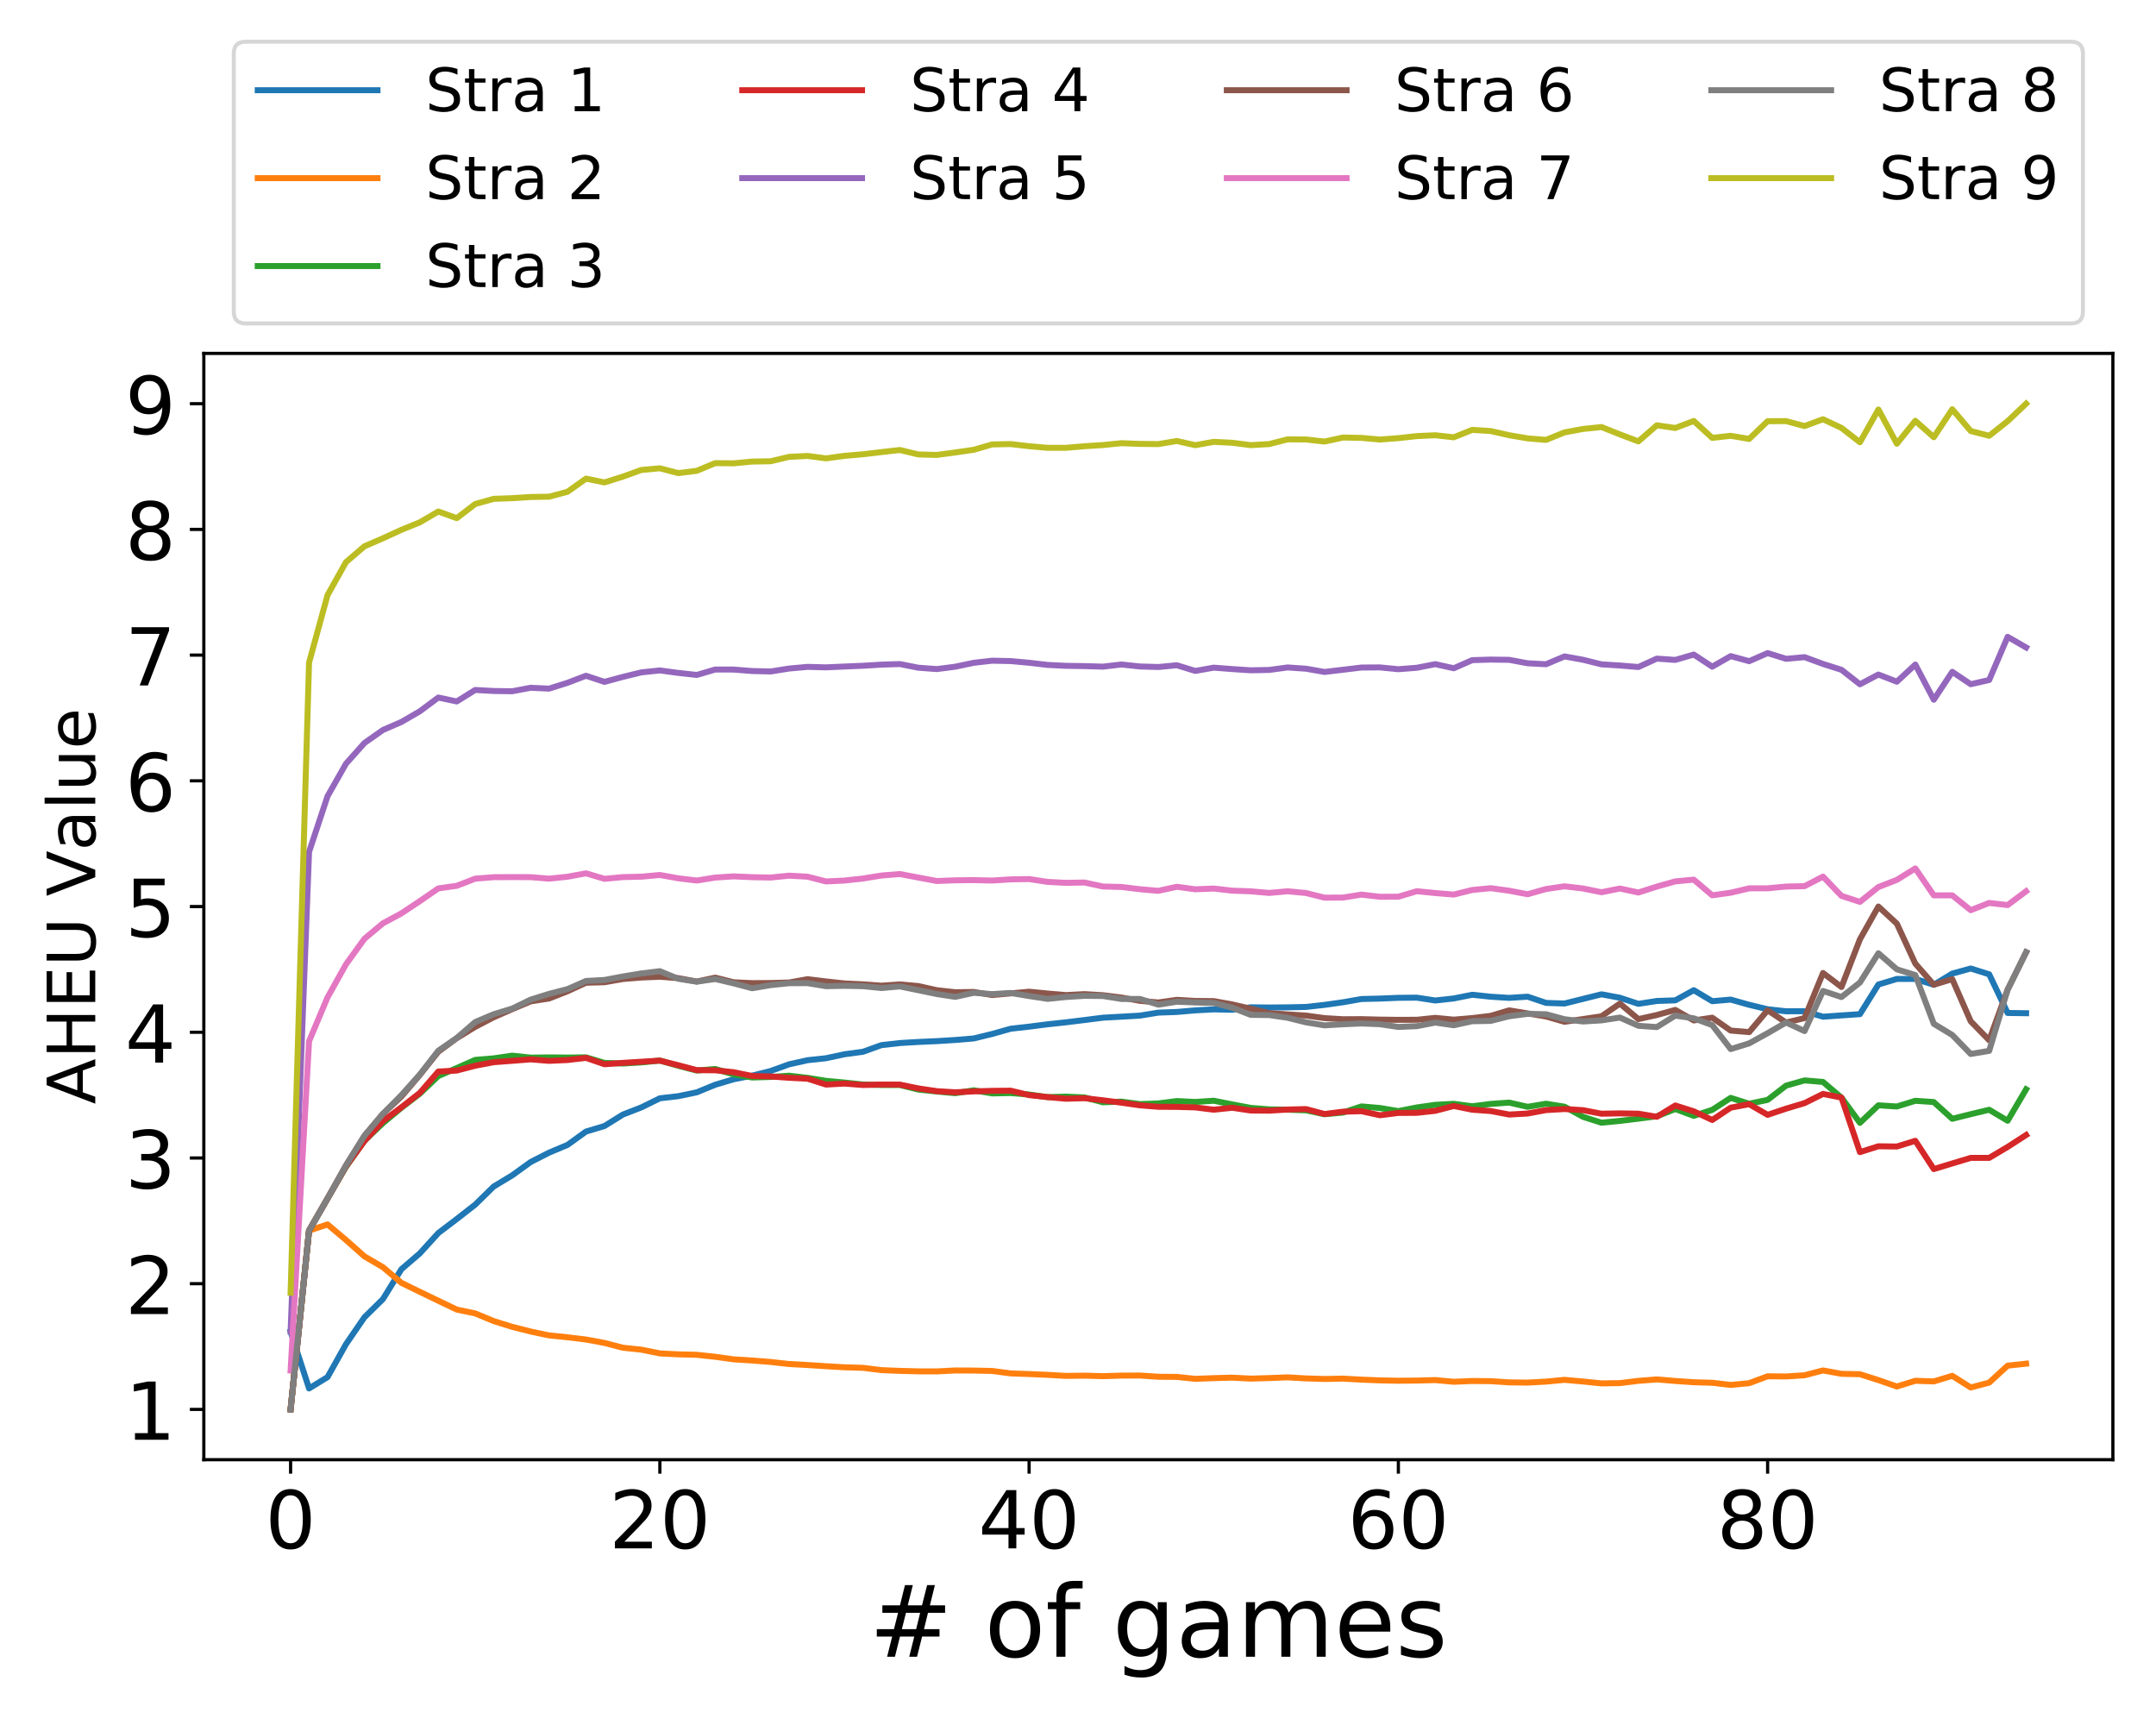 <?xml version="1.0" encoding="utf-8" standalone="no"?>
<!DOCTYPE svg PUBLIC "-//W3C//DTD SVG 1.1//EN"
  "http://www.w3.org/Graphics/SVG/1.1/DTD/svg11.dtd">
<!-- Created with matplotlib (https://matplotlib.org/) -->
<svg height="432pt" version="1.1" viewBox="0 0 540 432" width="540pt" xmlns="http://www.w3.org/2000/svg" xmlns:xlink="http://www.w3.org/1999/xlink">
 <defs>
  <style type="text/css">
*{stroke-linecap:butt;stroke-linejoin:round;}
  </style>
 </defs>
 <g id="figure_1">
  <g id="patch_1">
   <path d="M 0 432 
L 540 432 
L 540 0 
L 0 0 
z
" style="fill:#ffffff;"/>
  </g>
  <g id="axes_1">
   <g id="patch_2">
    <path d="M 51.05 365.56 
L 529.2 365.56 
L 529.2 88.5 
L 51.05 88.5 
z
" style="fill:#ffffff;"/>
   </g>
   <g id="matplotlib.axis_1">
    <g id="xtick_1">
     <g id="line2d_1">
      <defs>
       <path d="M 0 0 
L 0 3.5 
" id="m1ce6f93869" style="stroke:#000000;stroke-width:0.8;"/>
      </defs>
      <g>
       <use style="stroke:#000000;stroke-width:0.8;" x="72.784" xlink:href="#m1ce6f93869" y="365.56"/>
      </g>
     </g>
     <g id="text_1">
      <!-- 0 -->
      <defs>
       <path d="M 31.781 66.406 
Q 24.172 66.406 20.328 58.906 
Q 16.5 51.422 16.5 36.375 
Q 16.5 21.391 20.328 13.891 
Q 24.172 6.391 31.781 6.391 
Q 39.453 6.391 43.281 13.891 
Q 47.125 21.391 47.125 36.375 
Q 47.125 51.422 43.281 58.906 
Q 39.453 66.406 31.781 66.406 
z
M 31.781 74.219 
Q 44.047 74.219 50.516 64.516 
Q 56.984 54.828 56.984 36.375 
Q 56.984 17.969 50.516 8.266 
Q 44.047 -1.422 31.781 -1.422 
Q 19.531 -1.422 13.062 8.266 
Q 6.594 17.969 6.594 36.375 
Q 6.594 54.828 13.062 64.516 
Q 19.531 74.219 31.781 74.219 
z
" id="DejaVuSans-48"/>
      </defs>
      <g transform="translate(66.422 387.757)scale(0.2 -0.2)">
       <use xlink:href="#DejaVuSans-48"/>
      </g>
     </g>
    </g>
    <g id="xtick_2">
     <g id="line2d_2">
      <g>
       <use style="stroke:#000000;stroke-width:0.8;" x="165.27" xlink:href="#m1ce6f93869" y="365.56"/>
      </g>
     </g>
     <g id="text_2">
      <!-- 20 -->
      <defs>
       <path d="M 19.188 8.297 
L 53.609 8.297 
L 53.609 0 
L 7.328 0 
L 7.328 8.297 
Q 12.938 14.109 22.625 23.891 
Q 32.328 33.688 34.812 36.531 
Q 39.547 41.844 41.422 45.531 
Q 43.312 49.219 43.312 52.781 
Q 43.312 58.594 39.234 62.25 
Q 35.156 65.922 28.609 65.922 
Q 23.969 65.922 18.812 64.312 
Q 13.672 62.703 7.812 59.422 
L 7.812 69.391 
Q 13.766 71.781 18.938 73 
Q 24.125 74.219 28.422 74.219 
Q 39.75 74.219 46.484 68.547 
Q 53.219 62.891 53.219 53.422 
Q 53.219 48.922 51.531 44.891 
Q 49.859 40.875 45.406 35.406 
Q 44.188 33.984 37.641 27.219 
Q 31.109 20.453 19.188 8.297 
z
" id="DejaVuSans-50"/>
      </defs>
      <g transform="translate(152.545 387.757)scale(0.2 -0.2)">
       <use xlink:href="#DejaVuSans-50"/>
       <use x="63.623" xlink:href="#DejaVuSans-48"/>
      </g>
     </g>
    </g>
    <g id="xtick_3">
     <g id="line2d_3">
      <g>
       <use style="stroke:#000000;stroke-width:0.8;" x="257.755" xlink:href="#m1ce6f93869" y="365.56"/>
      </g>
     </g>
     <g id="text_3">
      <!-- 40 -->
      <defs>
       <path d="M 37.797 64.312 
L 12.891 25.391 
L 37.797 25.391 
z
M 35.203 72.906 
L 47.609 72.906 
L 47.609 25.391 
L 58.016 25.391 
L 58.016 17.188 
L 47.609 17.188 
L 47.609 0 
L 37.797 0 
L 37.797 17.188 
L 4.891 17.188 
L 4.891 26.703 
z
" id="DejaVuSans-52"/>
      </defs>
      <g transform="translate(245.03 387.757)scale(0.2 -0.2)">
       <use xlink:href="#DejaVuSans-52"/>
       <use x="63.623" xlink:href="#DejaVuSans-48"/>
      </g>
     </g>
    </g>
    <g id="xtick_4">
     <g id="line2d_4">
      <g>
       <use style="stroke:#000000;stroke-width:0.8;" x="350.241" xlink:href="#m1ce6f93869" y="365.56"/>
      </g>
     </g>
     <g id="text_4">
      <!-- 60 -->
      <defs>
       <path d="M 33.016 40.375 
Q 26.375 40.375 22.484 35.828 
Q 18.609 31.297 18.609 23.391 
Q 18.609 15.531 22.484 10.953 
Q 26.375 6.391 33.016 6.391 
Q 39.656 6.391 43.531 10.953 
Q 47.406 15.531 47.406 23.391 
Q 47.406 31.297 43.531 35.828 
Q 39.656 40.375 33.016 40.375 
z
M 52.594 71.297 
L 52.594 62.312 
Q 48.875 64.062 45.094 64.984 
Q 41.312 65.922 37.594 65.922 
Q 27.828 65.922 22.672 59.328 
Q 17.531 52.734 16.797 39.406 
Q 19.672 43.656 24.016 45.922 
Q 28.375 48.188 33.594 48.188 
Q 44.578 48.188 50.953 41.516 
Q 57.328 34.859 57.328 23.391 
Q 57.328 12.156 50.688 5.359 
Q 44.047 -1.422 33.016 -1.422 
Q 20.359 -1.422 13.672 8.266 
Q 6.984 17.969 6.984 36.375 
Q 6.984 53.656 15.188 63.938 
Q 23.391 74.219 37.203 74.219 
Q 40.922 74.219 44.703 73.484 
Q 48.484 72.75 52.594 71.297 
z
" id="DejaVuSans-54"/>
      </defs>
      <g transform="translate(337.516 387.757)scale(0.2 -0.2)">
       <use xlink:href="#DejaVuSans-54"/>
       <use x="63.623" xlink:href="#DejaVuSans-48"/>
      </g>
     </g>
    </g>
    <g id="xtick_5">
     <g id="line2d_5">
      <g>
       <use style="stroke:#000000;stroke-width:0.8;" x="442.726" xlink:href="#m1ce6f93869" y="365.56"/>
      </g>
     </g>
     <g id="text_5">
      <!-- 80 -->
      <defs>
       <path d="M 31.781 34.625 
Q 24.75 34.625 20.719 30.859 
Q 16.703 27.094 16.703 20.516 
Q 16.703 13.922 20.719 10.156 
Q 24.75 6.391 31.781 6.391 
Q 38.812 6.391 42.859 10.172 
Q 46.922 13.969 46.922 20.516 
Q 46.922 27.094 42.891 30.859 
Q 38.875 34.625 31.781 34.625 
z
M 21.922 38.812 
Q 15.578 40.375 12.031 44.719 
Q 8.5 49.078 8.5 55.328 
Q 8.5 64.062 14.719 69.141 
Q 20.953 74.219 31.781 74.219 
Q 42.672 74.219 48.875 69.141 
Q 55.078 64.062 55.078 55.328 
Q 55.078 49.078 51.531 44.719 
Q 48 40.375 41.703 38.812 
Q 48.828 37.156 52.797 32.312 
Q 56.781 27.484 56.781 20.516 
Q 56.781 9.906 50.312 4.234 
Q 43.844 -1.422 31.781 -1.422 
Q 19.734 -1.422 13.25 4.234 
Q 6.781 9.906 6.781 20.516 
Q 6.781 27.484 10.781 32.312 
Q 14.797 37.156 21.922 38.812 
z
M 18.312 54.391 
Q 18.312 48.734 21.844 45.562 
Q 25.391 42.391 31.781 42.391 
Q 38.141 42.391 41.719 45.562 
Q 45.312 48.734 45.312 54.391 
Q 45.312 60.062 41.719 63.234 
Q 38.141 66.406 31.781 66.406 
Q 25.391 66.406 21.844 63.234 
Q 18.312 60.062 18.312 54.391 
z
" id="DejaVuSans-56"/>
      </defs>
      <g transform="translate(430.001 387.757)scale(0.2 -0.2)">
       <use xlink:href="#DejaVuSans-56"/>
       <use x="63.623" xlink:href="#DejaVuSans-48"/>
      </g>
     </g>
    </g>
    <g id="text_6">
     <!-- # of games -->
     <defs>
      <path d="M 51.125 44 
L 36.922 44 
L 32.812 27.688 
L 47.125 27.688 
z
M 43.797 71.781 
L 38.719 51.516 
L 52.984 51.516 
L 58.109 71.781 
L 65.922 71.781 
L 60.891 51.516 
L 76.125 51.516 
L 76.125 44 
L 58.984 44 
L 54.984 27.688 
L 70.516 27.688 
L 70.516 20.219 
L 53.078 20.219 
L 48 0 
L 40.188 0 
L 45.219 20.219 
L 30.906 20.219 
L 25.875 0 
L 18.016 0 
L 23.094 20.219 
L 7.719 20.219 
L 7.719 27.688 
L 24.906 27.688 
L 29 44 
L 13.281 44 
L 13.281 51.516 
L 30.906 51.516 
L 35.891 71.781 
z
" id="DejaVuSans-35"/>
      <path id="DejaVuSans-32"/>
      <path d="M 30.609 48.391 
Q 23.391 48.391 19.188 42.75 
Q 14.984 37.109 14.984 27.297 
Q 14.984 17.484 19.156 11.844 
Q 23.344 6.203 30.609 6.203 
Q 37.797 6.203 41.984 11.859 
Q 46.188 17.531 46.188 27.297 
Q 46.188 37.016 41.984 42.703 
Q 37.797 48.391 30.609 48.391 
z
M 30.609 56 
Q 42.328 56 49.016 48.375 
Q 55.719 40.766 55.719 27.297 
Q 55.719 13.875 49.016 6.219 
Q 42.328 -1.422 30.609 -1.422 
Q 18.844 -1.422 12.172 6.219 
Q 5.516 13.875 5.516 27.297 
Q 5.516 40.766 12.172 48.375 
Q 18.844 56 30.609 56 
z
" id="DejaVuSans-111"/>
      <path d="M 37.109 75.984 
L 37.109 68.5 
L 28.516 68.5 
Q 23.688 68.5 21.797 66.547 
Q 19.922 64.594 19.922 59.516 
L 19.922 54.688 
L 34.719 54.688 
L 34.719 47.703 
L 19.922 47.703 
L 19.922 0 
L 10.891 0 
L 10.891 47.703 
L 2.297 47.703 
L 2.297 54.688 
L 10.891 54.688 
L 10.891 58.5 
Q 10.891 67.625 15.141 71.797 
Q 19.391 75.984 28.609 75.984 
z
" id="DejaVuSans-102"/>
      <path d="M 45.406 27.984 
Q 45.406 37.75 41.375 43.109 
Q 37.359 48.484 30.078 48.484 
Q 22.859 48.484 18.828 43.109 
Q 14.797 37.75 14.797 27.984 
Q 14.797 18.266 18.828 12.891 
Q 22.859 7.516 30.078 7.516 
Q 37.359 7.516 41.375 12.891 
Q 45.406 18.266 45.406 27.984 
z
M 54.391 6.781 
Q 54.391 -7.172 48.188 -13.984 
Q 42 -20.797 29.203 -20.797 
Q 24.469 -20.797 20.266 -20.094 
Q 16.062 -19.391 12.109 -17.922 
L 12.109 -9.188 
Q 16.062 -11.328 19.922 -12.344 
Q 23.781 -13.375 27.781 -13.375 
Q 36.625 -13.375 41.016 -8.766 
Q 45.406 -4.156 45.406 5.172 
L 45.406 9.625 
Q 42.625 4.781 38.281 2.391 
Q 33.938 0 27.875 0 
Q 17.828 0 11.672 7.656 
Q 5.516 15.328 5.516 27.984 
Q 5.516 40.672 11.672 48.328 
Q 17.828 56 27.875 56 
Q 33.938 56 38.281 53.609 
Q 42.625 51.219 45.406 46.391 
L 45.406 54.688 
L 54.391 54.688 
z
" id="DejaVuSans-103"/>
      <path d="M 34.281 27.484 
Q 23.391 27.484 19.188 25 
Q 14.984 22.516 14.984 16.5 
Q 14.984 11.719 18.141 8.906 
Q 21.297 6.109 26.703 6.109 
Q 34.188 6.109 38.703 11.406 
Q 43.219 16.703 43.219 25.484 
L 43.219 27.484 
z
M 52.203 31.203 
L 52.203 0 
L 43.219 0 
L 43.219 8.297 
Q 40.141 3.328 35.547 0.953 
Q 30.953 -1.422 24.312 -1.422 
Q 15.922 -1.422 10.953 3.297 
Q 6 8.016 6 15.922 
Q 6 25.141 12.172 29.828 
Q 18.359 34.516 30.609 34.516 
L 43.219 34.516 
L 43.219 35.406 
Q 43.219 41.609 39.141 45 
Q 35.062 48.391 27.688 48.391 
Q 23 48.391 18.547 47.266 
Q 14.109 46.141 10.016 43.891 
L 10.016 52.203 
Q 14.938 54.109 19.578 55.047 
Q 24.219 56 28.609 56 
Q 40.484 56 46.344 49.844 
Q 52.203 43.703 52.203 31.203 
z
" id="DejaVuSans-97"/>
      <path d="M 52 44.188 
Q 55.375 50.25 60.062 53.125 
Q 64.75 56 71.094 56 
Q 79.641 56 84.281 50.016 
Q 88.922 44.047 88.922 33.016 
L 88.922 0 
L 79.891 0 
L 79.891 32.719 
Q 79.891 40.578 77.094 44.375 
Q 74.312 48.188 68.609 48.188 
Q 61.625 48.188 57.562 43.547 
Q 53.516 38.922 53.516 30.906 
L 53.516 0 
L 44.484 0 
L 44.484 32.719 
Q 44.484 40.625 41.703 44.406 
Q 38.922 48.188 33.109 48.188 
Q 26.219 48.188 22.156 43.531 
Q 18.109 38.875 18.109 30.906 
L 18.109 0 
L 9.078 0 
L 9.078 54.688 
L 18.109 54.688 
L 18.109 46.188 
Q 21.188 51.219 25.484 53.609 
Q 29.781 56 35.688 56 
Q 41.656 56 45.828 52.969 
Q 50 49.953 52 44.188 
z
" id="DejaVuSans-109"/>
      <path d="M 56.203 29.594 
L 56.203 25.203 
L 14.891 25.203 
Q 15.484 15.922 20.484 11.062 
Q 25.484 6.203 34.422 6.203 
Q 39.594 6.203 44.453 7.469 
Q 49.312 8.734 54.109 11.281 
L 54.109 2.781 
Q 49.266 0.734 44.188 -0.344 
Q 39.109 -1.422 33.891 -1.422 
Q 20.797 -1.422 13.156 6.188 
Q 5.516 13.812 5.516 26.812 
Q 5.516 40.234 12.766 48.109 
Q 20.016 56 32.328 56 
Q 43.359 56 49.781 48.891 
Q 56.203 41.797 56.203 29.594 
z
M 47.219 32.234 
Q 47.125 39.594 43.094 43.984 
Q 39.062 48.391 32.422 48.391 
Q 24.906 48.391 20.391 44.141 
Q 15.875 39.891 15.188 32.172 
z
" id="DejaVuSans-101"/>
      <path d="M 44.281 53.078 
L 44.281 44.578 
Q 40.484 46.531 36.375 47.5 
Q 32.281 48.484 27.875 48.484 
Q 21.188 48.484 17.844 46.438 
Q 14.5 44.391 14.5 40.281 
Q 14.5 37.156 16.891 35.375 
Q 19.281 33.594 26.516 31.984 
L 29.594 31.297 
Q 39.156 29.25 43.188 25.516 
Q 47.219 21.781 47.219 15.094 
Q 47.219 7.469 41.188 3.016 
Q 35.156 -1.422 24.609 -1.422 
Q 20.219 -1.422 15.453 -0.562 
Q 10.688 0.297 5.422 2 
L 5.422 11.281 
Q 10.406 8.688 15.234 7.391 
Q 20.062 6.109 24.812 6.109 
Q 31.156 6.109 34.562 8.281 
Q 37.984 10.453 37.984 14.406 
Q 37.984 18.062 35.516 20.016 
Q 33.062 21.969 24.703 23.781 
L 21.578 24.516 
Q 13.234 26.266 9.516 29.906 
Q 5.812 33.547 5.812 39.891 
Q 5.812 47.609 11.281 51.797 
Q 16.75 56 26.812 56 
Q 31.781 56 36.172 55.266 
Q 40.578 54.547 44.281 53.078 
z
" id="DejaVuSans-115"/>
     </defs>
     <g transform="translate(217.682 414.912)scale(0.25 -0.25)">
      <use xlink:href="#DejaVuSans-35"/>
      <use x="83.789" xlink:href="#DejaVuSans-32"/>
      <use x="115.576" xlink:href="#DejaVuSans-111"/>
      <use x="176.758" xlink:href="#DejaVuSans-102"/>
      <use x="211.963" xlink:href="#DejaVuSans-32"/>
      <use x="243.75" xlink:href="#DejaVuSans-103"/>
      <use x="307.227" xlink:href="#DejaVuSans-97"/>
      <use x="368.506" xlink:href="#DejaVuSans-109"/>
      <use x="465.918" xlink:href="#DejaVuSans-101"/>
      <use x="527.441" xlink:href="#DejaVuSans-115"/>
     </g>
    </g>
   </g>
   <g id="matplotlib.axis_2">
    <g id="ytick_1">
     <g id="line2d_6">
      <defs>
       <path d="M 0 0 
L -3.5 0 
" id="m9c5352e602" style="stroke:#000000;stroke-width:0.8;"/>
      </defs>
      <g>
       <use style="stroke:#000000;stroke-width:0.8;" x="51.05" xlink:href="#m9c5352e602" y="352.966"/>
      </g>
     </g>
     <g id="text_7">
      <!-- 1 -->
      <defs>
       <path d="M 12.406 8.297 
L 28.516 8.297 
L 28.516 63.922 
L 10.984 60.406 
L 10.984 69.391 
L 28.422 72.906 
L 38.281 72.906 
L 38.281 8.297 
L 54.391 8.297 
L 54.391 0 
L 12.406 0 
z
" id="DejaVuSans-49"/>
      </defs>
      <g transform="translate(31.325 360.565)scale(0.2 -0.2)">
       <use xlink:href="#DejaVuSans-49"/>
      </g>
     </g>
    </g>
    <g id="ytick_2">
     <g id="line2d_7">
      <g>
       <use style="stroke:#000000;stroke-width:0.8;" x="51.05" xlink:href="#m9c5352e602" y="321.482"/>
      </g>
     </g>
     <g id="text_8">
      <!-- 2 -->
      <g transform="translate(31.325 329.081)scale(0.2 -0.2)">
       <use xlink:href="#DejaVuSans-50"/>
      </g>
     </g>
    </g>
    <g id="ytick_3">
     <g id="line2d_8">
      <g>
       <use style="stroke:#000000;stroke-width:0.8;" x="51.05" xlink:href="#m9c5352e602" y="289.998"/>
      </g>
     </g>
     <g id="text_9">
      <!-- 3 -->
      <defs>
       <path d="M 40.578 39.312 
Q 47.656 37.797 51.625 33 
Q 55.609 28.219 55.609 21.188 
Q 55.609 10.406 48.188 4.484 
Q 40.766 -1.422 27.094 -1.422 
Q 22.516 -1.422 17.656 -0.516 
Q 12.797 0.391 7.625 2.203 
L 7.625 11.719 
Q 11.719 9.328 16.594 8.109 
Q 21.484 6.891 26.812 6.891 
Q 36.078 6.891 40.938 10.547 
Q 45.797 14.203 45.797 21.188 
Q 45.797 27.641 41.281 31.266 
Q 36.766 34.906 28.719 34.906 
L 20.219 34.906 
L 20.219 43.016 
L 29.109 43.016 
Q 36.375 43.016 40.234 45.922 
Q 44.094 48.828 44.094 54.297 
Q 44.094 59.906 40.109 62.906 
Q 36.141 65.922 28.719 65.922 
Q 24.656 65.922 20.016 65.031 
Q 15.375 64.156 9.812 62.312 
L 9.812 71.094 
Q 15.438 72.656 20.344 73.438 
Q 25.25 74.219 29.594 74.219 
Q 40.828 74.219 47.359 69.109 
Q 53.906 64.016 53.906 55.328 
Q 53.906 49.266 50.438 45.094 
Q 46.969 40.922 40.578 39.312 
z
" id="DejaVuSans-51"/>
      </defs>
      <g transform="translate(31.325 297.597)scale(0.2 -0.2)">
       <use xlink:href="#DejaVuSans-51"/>
      </g>
     </g>
    </g>
    <g id="ytick_4">
     <g id="line2d_9">
      <g>
       <use style="stroke:#000000;stroke-width:0.8;" x="51.05" xlink:href="#m9c5352e602" y="258.514"/>
      </g>
     </g>
     <g id="text_10">
      <!-- 4 -->
      <g transform="translate(31.325 266.113)scale(0.2 -0.2)">
       <use xlink:href="#DejaVuSans-52"/>
      </g>
     </g>
    </g>
    <g id="ytick_5">
     <g id="line2d_10">
      <g>
       <use style="stroke:#000000;stroke-width:0.8;" x="51.05" xlink:href="#m9c5352e602" y="227.03"/>
      </g>
     </g>
     <g id="text_11">
      <!-- 5 -->
      <defs>
       <path d="M 10.797 72.906 
L 49.516 72.906 
L 49.516 64.594 
L 19.828 64.594 
L 19.828 46.734 
Q 21.969 47.469 24.109 47.828 
Q 26.266 48.188 28.422 48.188 
Q 40.625 48.188 47.75 41.5 
Q 54.891 34.812 54.891 23.391 
Q 54.891 11.625 47.562 5.094 
Q 40.234 -1.422 26.906 -1.422 
Q 22.312 -1.422 17.547 -0.641 
Q 12.797 0.141 7.719 1.703 
L 7.719 11.625 
Q 12.109 9.234 16.797 8.062 
Q 21.484 6.891 26.703 6.891 
Q 35.156 6.891 40.078 11.328 
Q 45.016 15.766 45.016 23.391 
Q 45.016 31 40.078 35.438 
Q 35.156 39.891 26.703 39.891 
Q 22.75 39.891 18.812 39.016 
Q 14.891 38.141 10.797 36.281 
z
" id="DejaVuSans-53"/>
      </defs>
      <g transform="translate(31.325 234.628)scale(0.2 -0.2)">
       <use xlink:href="#DejaVuSans-53"/>
      </g>
     </g>
    </g>
    <g id="ytick_6">
     <g id="line2d_11">
      <g>
       <use style="stroke:#000000;stroke-width:0.8;" x="51.05" xlink:href="#m9c5352e602" y="195.546"/>
      </g>
     </g>
     <g id="text_12">
      <!-- 6 -->
      <g transform="translate(31.325 203.144)scale(0.2 -0.2)">
       <use xlink:href="#DejaVuSans-54"/>
      </g>
     </g>
    </g>
    <g id="ytick_7">
     <g id="line2d_12">
      <g>
       <use style="stroke:#000000;stroke-width:0.8;" x="51.05" xlink:href="#m9c5352e602" y="164.062"/>
      </g>
     </g>
     <g id="text_13">
      <!-- 7 -->
      <defs>
       <path d="M 8.203 72.906 
L 55.078 72.906 
L 55.078 68.703 
L 28.609 0 
L 18.312 0 
L 43.219 64.594 
L 8.203 64.594 
z
" id="DejaVuSans-55"/>
      </defs>
      <g transform="translate(31.325 171.66)scale(0.2 -0.2)">
       <use xlink:href="#DejaVuSans-55"/>
      </g>
     </g>
    </g>
    <g id="ytick_8">
     <g id="line2d_13">
      <g>
       <use style="stroke:#000000;stroke-width:0.8;" x="51.05" xlink:href="#m9c5352e602" y="132.578"/>
      </g>
     </g>
     <g id="text_14">
      <!-- 8 -->
      <g transform="translate(31.325 140.176)scale(0.2 -0.2)">
       <use xlink:href="#DejaVuSans-56"/>
      </g>
     </g>
    </g>
    <g id="ytick_9">
     <g id="line2d_14">
      <g>
       <use style="stroke:#000000;stroke-width:0.8;" x="51.05" xlink:href="#m9c5352e602" y="101.094"/>
      </g>
     </g>
     <g id="text_15">
      <!-- 9 -->
      <defs>
       <path d="M 10.984 1.516 
L 10.984 10.5 
Q 14.703 8.734 18.5 7.812 
Q 22.312 6.891 25.984 6.891 
Q 35.75 6.891 40.891 13.453 
Q 46.047 20.016 46.781 33.406 
Q 43.953 29.203 39.594 26.953 
Q 35.25 24.703 29.984 24.703 
Q 19.047 24.703 12.672 31.312 
Q 6.297 37.938 6.297 49.422 
Q 6.297 60.641 12.938 67.422 
Q 19.578 74.219 30.609 74.219 
Q 43.266 74.219 49.922 64.516 
Q 56.594 54.828 56.594 36.375 
Q 56.594 19.141 48.406 8.859 
Q 40.234 -1.422 26.422 -1.422 
Q 22.703 -1.422 18.891 -0.688 
Q 15.094 0.047 10.984 1.516 
z
M 30.609 32.422 
Q 37.25 32.422 41.125 36.953 
Q 45.016 41.5 45.016 49.422 
Q 45.016 57.281 41.125 61.844 
Q 37.25 66.406 30.609 66.406 
Q 23.969 66.406 20.094 61.844 
Q 16.219 57.281 16.219 49.422 
Q 16.219 41.5 20.094 36.953 
Q 23.969 32.422 30.609 32.422 
z
" id="DejaVuSans-57"/>
      </defs>
      <g transform="translate(31.325 108.692)scale(0.2 -0.2)">
       <use xlink:href="#DejaVuSans-57"/>
      </g>
     </g>
    </g>
    <g id="text_16">
     <!-- AHEU Value -->
     <defs>
      <path d="M 34.188 63.188 
L 20.797 26.906 
L 47.609 26.906 
z
M 28.609 72.906 
L 39.797 72.906 
L 67.578 0 
L 57.328 0 
L 50.688 18.703 
L 17.828 18.703 
L 11.188 0 
L 0.781 0 
z
" id="DejaVuSans-65"/>
      <path d="M 9.812 72.906 
L 19.672 72.906 
L 19.672 43.016 
L 55.516 43.016 
L 55.516 72.906 
L 65.375 72.906 
L 65.375 0 
L 55.516 0 
L 55.516 34.719 
L 19.672 34.719 
L 19.672 0 
L 9.812 0 
z
" id="DejaVuSans-72"/>
      <path d="M 9.812 72.906 
L 55.906 72.906 
L 55.906 64.594 
L 19.672 64.594 
L 19.672 43.016 
L 54.391 43.016 
L 54.391 34.719 
L 19.672 34.719 
L 19.672 8.297 
L 56.781 8.297 
L 56.781 0 
L 9.812 0 
z
" id="DejaVuSans-69"/>
      <path d="M 8.688 72.906 
L 18.609 72.906 
L 18.609 28.609 
Q 18.609 16.891 22.844 11.734 
Q 27.094 6.594 36.625 6.594 
Q 46.094 6.594 50.344 11.734 
Q 54.594 16.891 54.594 28.609 
L 54.594 72.906 
L 64.5 72.906 
L 64.5 27.391 
Q 64.5 13.141 57.438 5.859 
Q 50.391 -1.422 36.625 -1.422 
Q 22.797 -1.422 15.734 5.859 
Q 8.688 13.141 8.688 27.391 
z
" id="DejaVuSans-85"/>
      <path d="M 28.609 0 
L 0.781 72.906 
L 11.078 72.906 
L 34.188 11.531 
L 57.328 72.906 
L 67.578 72.906 
L 39.797 0 
z
" id="DejaVuSans-86"/>
      <path d="M 9.422 75.984 
L 18.406 75.984 
L 18.406 0 
L 9.422 0 
z
" id="DejaVuSans-108"/>
      <path d="M 8.5 21.578 
L 8.5 54.688 
L 17.484 54.688 
L 17.484 21.922 
Q 17.484 14.156 20.5 10.266 
Q 23.531 6.391 29.594 6.391 
Q 36.859 6.391 41.078 11.031 
Q 45.312 15.672 45.312 23.688 
L 45.312 54.688 
L 54.297 54.688 
L 54.297 0 
L 45.312 0 
L 45.312 8.406 
Q 42.047 3.422 37.719 1 
Q 33.406 -1.422 27.688 -1.422 
Q 18.266 -1.422 13.375 4.438 
Q 8.5 10.297 8.5 21.578 
z
M 31.109 56 
z
" id="DejaVuSans-117"/>
     </defs>
     <g transform="translate(23.859 276.533)rotate(-90)scale(0.167 -0.167)">
      <use xlink:href="#DejaVuSans-65"/>
      <use x="68.408" xlink:href="#DejaVuSans-72"/>
      <use x="143.604" xlink:href="#DejaVuSans-69"/>
      <use x="206.787" xlink:href="#DejaVuSans-85"/>
      <use x="279.98" xlink:href="#DejaVuSans-32"/>
      <use x="311.768" xlink:href="#DejaVuSans-86"/>
      <use x="380.066" xlink:href="#DejaVuSans-97"/>
      <use x="441.346" xlink:href="#DejaVuSans-108"/>
      <use x="469.129" xlink:href="#DejaVuSans-117"/>
      <use x="532.508" xlink:href="#DejaVuSans-101"/>
     </g>
    </g>
   </g>
   <g id="line2d_15">
    <path clip-path="url(#pe2e23f2c36)" d="M 72.784 333.488 
L 77.408 347.712 
L 82.033 344.882 
L 86.657 336.629 
L 91.281 329.893 
L 95.905 325.339 
L 100.53 317.859 
L 105.154 313.885 
L 109.778 308.799 
L 114.403 305.287 
L 119.027 301.676 
L 123.651 297.143 
L 128.275 294.36 
L 132.9 291.019 
L 137.524 288.659 
L 142.148 286.718 
L 146.772 283.379 
L 151.397 281.993 
L 156.021 279.119 
L 160.645 277.325 
L 165.27 275.052 
L 169.894 274.519 
L 174.518 273.552 
L 179.142 271.654 
L 183.767 270.279 
L 188.391 269.37 
L 193.015 268.216 
L 197.64 266.54 
L 202.264 265.512 
L 206.888 265.017 
L 211.512 264.024 
L 216.137 263.401 
L 220.761 261.738 
L 225.385 261.212 
L 230.009 260.942 
L 234.634 260.736 
L 239.258 260.45 
L 243.882 260.064 
L 248.507 258.937 
L 253.131 257.632 
L 257.755 257.111 
L 262.379 256.518 
L 267.004 256.019 
L 271.628 255.455 
L 276.252 254.862 
L 280.876 254.612 
L 285.501 254.344 
L 290.125 253.596 
L 294.749 253.43 
L 299.374 253.031 
L 303.998 252.784 
L 308.622 252.881 
L 313.246 252.263 
L 317.871 252.315 
L 322.495 252.275 
L 327.119 252.171 
L 331.743 251.656 
L 336.368 251.004 
L 340.992 250.186 
L 345.616 250.078 
L 350.241 249.889 
L 354.865 249.849 
L 359.489 250.558 
L 364.113 250.047 
L 368.738 249.124 
L 373.362 249.612 
L 377.986 249.904 
L 382.61 249.604 
L 387.235 251.167 
L 391.859 251.313 
L 396.483 250.163 
L 401.108 249.009 
L 405.732 249.874 
L 410.356 251.399 
L 414.98 250.679 
L 419.605 250.523 
L 424.229 247.976 
L 428.853 250.733 
L 433.478 250.332 
L 438.102 251.638 
L 442.726 252.747 
L 447.35 253.261 
L 451.975 253.249 
L 456.599 254.622 
L 461.223 254.295 
L 465.847 253.978 
L 470.472 246.558 
L 475.096 245.159 
L 479.72 245.158 
L 484.345 246.621 
L 488.969 243.822 
L 493.593 242.545 
L 498.217 244 
L 502.842 253.68 
L 507.466 253.747 
" style="fill:none;stroke:#1f77b4;stroke-linecap:square;stroke-width:1.5;"/>
   </g>
   <g id="line2d_16">
    <path clip-path="url(#pe2e23f2c36)" d="M 72.784 352.966 
L 77.408 308.181 
L 82.033 306.639 
L 86.657 310.54 
L 91.281 314.643 
L 95.905 317.343 
L 100.53 321.268 
L 105.154 323.523 
L 109.778 325.754 
L 114.403 327.964 
L 119.027 328.926 
L 123.651 330.846 
L 128.275 332.286 
L 132.9 333.458 
L 137.524 334.432 
L 142.148 334.901 
L 146.772 335.461 
L 151.397 336.317 
L 156.021 337.52 
L 160.645 338.003 
L 165.27 338.939 
L 169.894 339.172 
L 174.518 339.288 
L 179.142 339.785 
L 183.767 340.43 
L 188.391 340.715 
L 193.015 341.083 
L 197.64 341.597 
L 202.264 341.85 
L 206.888 342.152 
L 211.512 342.415 
L 216.137 342.554 
L 220.761 343.128 
L 225.385 343.316 
L 230.009 343.433 
L 234.634 343.447 
L 239.258 343.214 
L 243.882 343.235 
L 248.507 343.335 
L 253.131 343.948 
L 257.755 344.11 
L 262.379 344.306 
L 267.004 344.573 
L 271.628 344.511 
L 276.252 344.639 
L 280.876 344.498 
L 285.501 344.48 
L 290.125 344.785 
L 294.749 344.825 
L 299.374 345.308 
L 303.998 345.133 
L 308.622 345.009 
L 313.246 345.253 
L 317.871 345.116 
L 322.495 344.936 
L 327.119 345.203 
L 331.743 345.342 
L 336.368 345.253 
L 340.992 345.507 
L 345.616 345.696 
L 350.241 345.783 
L 354.865 345.742 
L 359.489 345.626 
L 364.113 346.043 
L 368.738 345.85 
L 373.362 345.891 
L 377.986 346.195 
L 382.61 346.25 
L 387.235 345.999 
L 391.859 345.561 
L 396.483 345.976 
L 401.108 346.449 
L 405.732 346.378 
L 410.356 345.814 
L 414.98 345.451 
L 419.605 345.844 
L 424.229 346.16 
L 428.853 346.295 
L 433.478 346.836 
L 438.102 346.398 
L 442.726 344.669 
L 447.35 344.713 
L 451.975 344.414 
L 456.599 343.203 
L 461.223 344.053 
L 465.847 344.155 
L 470.472 345.621 
L 475.096 347.231 
L 479.72 345.798 
L 484.345 345.956 
L 488.969 344.555 
L 493.593 347.476 
L 498.217 346.253 
L 502.842 342.007 
L 507.466 341.509 
" style="fill:none;stroke:#ff7f0e;stroke-linecap:square;stroke-width:1.5;"/>
   </g>
   <g id="line2d_17">
    <path clip-path="url(#pe2e23f2c36)" d="M 72.784 352.966 
L 77.408 308.181 
L 82.033 300.153 
L 86.657 292.218 
L 91.281 285.663 
L 95.905 281.283 
L 100.53 277.431 
L 105.154 273.888 
L 109.778 269.481 
L 114.403 267.48 
L 119.027 265.43 
L 123.651 265.046 
L 128.275 264.371 
L 132.9 264.864 
L 137.524 264.811 
L 142.148 264.846 
L 146.772 264.796 
L 151.397 266.187 
L 156.021 266.342 
L 160.645 266.065 
L 165.27 265.597 
L 169.894 266.912 
L 174.518 268.103 
L 179.142 267.713 
L 183.767 269.069 
L 188.391 269.838 
L 193.015 269.706 
L 197.64 269.389 
L 202.264 269.933 
L 206.888 270.684 
L 211.512 271.108 
L 216.137 271.596 
L 220.761 271.726 
L 225.385 271.724 
L 230.009 272.866 
L 234.634 273.354 
L 239.258 273.775 
L 243.882 273.051 
L 248.507 273.826 
L 253.131 273.736 
L 257.755 274.106 
L 262.379 274.755 
L 267.004 274.631 
L 271.628 274.832 
L 276.252 276.051 
L 280.876 275.886 
L 285.501 276.502 
L 290.125 276.332 
L 294.749 275.743 
L 299.374 275.967 
L 303.998 275.661 
L 308.622 276.579 
L 313.246 277.455 
L 317.871 277.818 
L 322.495 277.913 
L 327.119 278.066 
L 331.743 279.045 
L 336.368 278.626 
L 340.992 277.085 
L 345.616 277.484 
L 350.241 278.253 
L 354.865 277.344 
L 359.489 276.686 
L 364.113 276.434 
L 368.738 277.048 
L 373.362 276.456 
L 377.986 276.131 
L 382.61 277.179 
L 387.235 276.412 
L 391.859 277.157 
L 396.483 279.688 
L 401.108 281.167 
L 405.732 280.714 
L 410.356 280.151 
L 414.98 279.557 
L 419.605 277.739 
L 424.229 279.448 
L 428.853 277.946 
L 433.478 274.95 
L 438.102 276.412 
L 442.726 275.452 
L 447.35 271.881 
L 451.975 270.572 
L 456.599 270.957 
L 461.223 274.882 
L 465.847 281.202 
L 470.472 276.808 
L 475.096 277.105 
L 479.72 275.675 
L 484.345 275.993 
L 488.969 280.186 
L 493.593 279.03 
L 498.217 277.924 
L 502.842 280.672 
L 507.466 272.807 
" style="fill:none;stroke:#2ca02c;stroke-linecap:square;stroke-width:1.5;"/>
   </g>
   <g id="line2d_18">
    <path clip-path="url(#pe2e23f2c36)" d="M 72.784 352.966 
L 77.408 308.181 
L 82.033 300.153 
L 86.657 292.101 
L 91.281 285.743 
L 95.905 280.76 
L 100.53 277.308 
L 105.154 273.696 
L 109.778 268.355 
L 114.403 268.102 
L 119.027 266.89 
L 123.651 266.012 
L 128.275 265.666 
L 132.9 265.304 
L 137.524 265.673 
L 142.148 265.466 
L 146.772 264.929 
L 151.397 266.524 
L 156.021 266.18 
L 160.645 265.896 
L 165.27 265.619 
L 169.894 266.774 
L 174.518 268.002 
L 179.142 268.042 
L 183.767 268.521 
L 188.391 269.469 
L 193.015 269.586 
L 197.64 269.914 
L 202.264 270.146 
L 206.888 271.611 
L 211.512 271.363 
L 216.137 271.723 
L 220.761 271.606 
L 225.385 271.627 
L 230.009 272.574 
L 234.634 273.268 
L 239.258 273.551 
L 243.882 273.326 
L 248.507 273.184 
L 253.131 273.142 
L 257.755 274.254 
L 262.379 274.754 
L 267.004 275.159 
L 271.628 275.028 
L 276.252 275.551 
L 280.876 276.15 
L 285.501 276.811 
L 290.125 277.177 
L 294.749 277.203 
L 299.374 277.332 
L 303.998 277.907 
L 308.622 277.425 
L 313.246 278.109 
L 317.871 278.147 
L 322.495 277.873 
L 327.119 277.754 
L 331.743 278.99 
L 336.368 278.402 
L 340.992 278.286 
L 345.616 279.298 
L 350.241 278.718 
L 354.865 278.688 
L 359.489 278.187 
L 364.113 276.978 
L 368.738 277.912 
L 373.362 278.241 
L 377.986 279.118 
L 382.61 278.866 
L 387.235 278.003 
L 391.859 277.743 
L 396.483 278.024 
L 401.108 278.911 
L 405.732 278.83 
L 410.356 278.905 
L 414.98 279.683 
L 419.605 276.851 
L 424.229 278.313 
L 428.853 280.484 
L 433.478 277.399 
L 438.102 276.527 
L 442.726 279.194 
L 447.35 277.646 
L 451.975 276.261 
L 456.599 273.956 
L 461.223 274.881 
L 465.847 288.532 
L 470.472 287.066 
L 475.096 287.13 
L 479.72 285.696 
L 484.345 292.774 
L 488.969 291.373 
L 493.593 289.974 
L 498.217 289.975 
L 502.842 287.231 
L 507.466 284.244 
" style="fill:none;stroke:#d62728;stroke-linecap:square;stroke-width:1.5;"/>
   </g>
   <g id="line2d_19">
    <path clip-path="url(#pe2e23f2c36)" d="M 72.784 333.488 
L 77.408 213.356 
L 82.033 199.413 
L 86.657 191.257 
L 91.281 186.071 
L 95.905 182.817 
L 100.53 180.809 
L 105.154 178.128 
L 109.778 174.692 
L 114.403 175.671 
L 119.027 172.788 
L 123.651 173.05 
L 128.275 173.114 
L 132.9 172.242 
L 137.524 172.457 
L 142.148 170.995 
L 146.772 169.233 
L 151.397 170.763 
L 156.021 169.514 
L 160.645 168.383 
L 165.27 167.897 
L 169.894 168.521 
L 174.518 169.03 
L 179.142 167.673 
L 183.767 167.68 
L 188.391 168.047 
L 193.015 168.16 
L 197.64 167.426 
L 202.264 167.006 
L 206.888 167.128 
L 211.512 166.921 
L 216.137 166.727 
L 220.761 166.447 
L 225.385 166.306 
L 230.009 167.219 
L 234.634 167.562 
L 239.258 166.966 
L 243.882 165.99 
L 248.507 165.461 
L 253.131 165.558 
L 257.755 165.977 
L 262.379 166.519 
L 267.004 166.746 
L 271.628 166.815 
L 276.252 166.951 
L 280.876 166.411 
L 285.501 166.908 
L 290.125 167.043 
L 294.749 166.599 
L 299.374 168.024 
L 303.998 167.205 
L 308.622 167.559 
L 313.246 167.865 
L 317.871 167.777 
L 322.495 167.153 
L 327.119 167.468 
L 331.743 168.281 
L 336.368 167.729 
L 340.992 167.173 
L 345.616 167.142 
L 350.241 167.595 
L 354.865 167.232 
L 359.489 166.326 
L 364.113 167.352 
L 368.738 165.325 
L 373.362 165.181 
L 377.986 165.246 
L 382.61 166.102 
L 387.235 166.346 
L 391.859 164.393 
L 396.483 165.227 
L 401.108 166.375 
L 405.732 166.663 
L 410.356 167.045 
L 414.98 164.942 
L 419.605 165.266 
L 424.229 163.92 
L 428.853 166.958 
L 433.478 164.314 
L 438.102 165.582 
L 442.726 163.556 
L 447.35 164.993 
L 451.975 164.571 
L 456.599 166.276 
L 461.223 167.742 
L 465.847 171.368 
L 470.472 168.926 
L 475.096 170.722 
L 479.72 166.427 
L 484.345 175.237 
L 488.969 168.245 
L 493.593 171.348 
L 498.217 170.298 
L 502.842 159.487 
L 507.466 162.145 
" style="fill:none;stroke:#9467bd;stroke-linecap:square;stroke-width:1.5;"/>
   </g>
   <g id="line2d_20">
    <path clip-path="url(#pe2e23f2c36)" d="M 72.784 352.966 
L 77.408 308.181 
L 82.033 300.153 
L 86.657 291.868 
L 91.281 284.44 
L 95.905 278.949 
L 100.53 274.617 
L 105.154 269.201 
L 109.778 263.39 
L 114.403 259.993 
L 119.027 257.158 
L 123.651 254.76 
L 128.275 252.735 
L 132.9 250.78 
L 137.524 250.059 
L 142.148 248.245 
L 146.772 246.11 
L 151.397 245.987 
L 156.021 245.175 
L 160.645 244.807 
L 165.27 244.611 
L 169.894 244.961 
L 174.518 245.815 
L 179.142 244.831 
L 183.767 245.996 
L 188.391 246.21 
L 193.015 246.184 
L 197.64 246.051 
L 202.264 245.221 
L 206.888 245.789 
L 211.512 246.287 
L 216.137 246.507 
L 220.761 246.848 
L 225.385 246.53 
L 230.009 246.942 
L 234.634 247.976 
L 239.258 248.491 
L 243.882 248.416 
L 248.507 249.19 
L 253.131 248.781 
L 257.755 248.357 
L 262.379 248.813 
L 267.004 249.205 
L 271.628 248.963 
L 276.252 249.236 
L 280.876 249.823 
L 285.501 250.641 
L 290.125 251.054 
L 294.749 250.394 
L 299.374 250.669 
L 303.998 250.71 
L 308.622 251.538 
L 313.246 252.611 
L 317.871 253.714 
L 322.495 254.046 
L 327.119 254.335 
L 331.743 254.973 
L 336.368 255.251 
L 340.992 255.228 
L 345.616 255.347 
L 350.241 255.405 
L 354.865 255.385 
L 359.489 254.908 
L 364.113 255.355 
L 368.738 254.963 
L 373.362 254.404 
L 377.986 253.03 
L 382.61 253.785 
L 387.235 254.566 
L 391.859 255.893 
L 396.483 255.206 
L 401.108 254.519 
L 405.732 251.334 
L 410.356 255.219 
L 414.98 254.193 
L 419.605 252.917 
L 424.229 255.557 
L 428.853 254.863 
L 433.478 258.089 
L 438.102 258.477 
L 442.726 253.002 
L 447.35 256.075 
L 451.975 254.969 
L 456.599 243.671 
L 461.223 247.177 
L 465.847 235.231 
L 470.472 227.029 
L 475.096 231.322 
L 479.72 241.329 
L 484.345 246.609 
L 488.969 245.21 
L 493.593 255.765 
L 498.217 260.513 
L 502.842 247.838 
L 507.466 238.481 
" style="fill:none;stroke:#8c564b;stroke-linecap:square;stroke-width:1.5;"/>
   </g>
   <g id="line2d_21">
    <path clip-path="url(#pe2e23f2c36)" d="M 72.784 343.227 
L 77.408 260.768 
L 82.033 249.783 
L 86.657 241.504 
L 91.281 235.1 
L 95.905 231.235 
L 100.53 228.744 
L 105.154 225.674 
L 109.778 222.489 
L 114.403 221.835 
L 119.027 220.047 
L 123.651 219.678 
L 128.275 219.659 
L 132.9 219.668 
L 137.524 220.049 
L 142.148 219.565 
L 146.772 218.712 
L 151.397 220.089 
L 156.021 219.658 
L 160.645 219.551 
L 165.27 219.127 
L 169.894 219.957 
L 174.518 220.516 
L 179.142 219.773 
L 183.767 219.474 
L 188.391 219.678 
L 193.015 219.769 
L 197.64 219.297 
L 202.264 219.557 
L 206.888 220.743 
L 211.512 220.522 
L 216.137 220.014 
L 220.761 219.263 
L 225.385 218.891 
L 230.009 219.77 
L 234.634 220.638 
L 239.258 220.462 
L 243.882 220.41 
L 248.507 220.523 
L 253.131 220.225 
L 257.755 220.149 
L 262.379 220.856 
L 267.004 221.097 
L 271.628 221.013 
L 276.252 222.015 
L 280.876 222.127 
L 285.501 222.695 
L 290.125 223.096 
L 294.749 222.08 
L 299.374 222.711 
L 303.998 222.522 
L 308.622 223.054 
L 313.246 223.22 
L 317.871 223.62 
L 322.495 223.208 
L 327.119 223.645 
L 331.743 224.803 
L 336.368 224.779 
L 340.992 224.042 
L 345.616 224.584 
L 350.241 224.563 
L 354.865 223.188 
L 359.489 223.654 
L 364.113 224.031 
L 368.738 222.884 
L 373.362 222.434 
L 377.986 223.069 
L 382.61 223.95 
L 387.235 222.64 
L 391.859 221.961 
L 396.483 222.512 
L 401.108 223.449 
L 405.732 222.521 
L 410.356 223.516 
L 414.98 222.032 
L 419.605 220.728 
L 424.229 220.293 
L 428.853 224.214 
L 433.478 223.571 
L 438.102 222.473 
L 442.726 222.461 
L 447.35 222.023 
L 451.975 221.927 
L 456.599 219.533 
L 461.223 224.36 
L 465.847 225.858 
L 470.472 222.148 
L 475.096 220.348 
L 479.72 217.485 
L 484.345 224.228 
L 488.969 224.226 
L 493.593 227.937 
L 498.217 226.127 
L 502.842 226.661 
L 507.466 223.207 
" style="fill:none;stroke:#e377c2;stroke-linecap:square;stroke-width:1.5;"/>
   </g>
   <g id="line2d_22">
    <path clip-path="url(#pe2e23f2c36)" d="M 72.784 352.966 
L 77.408 308.181 
L 82.033 300.153 
L 86.657 291.868 
L 91.281 284.44 
L 95.905 278.949 
L 100.53 274.265 
L 105.154 269.091 
L 109.778 263.14 
L 114.403 259.948 
L 119.027 255.957 
L 123.651 253.995 
L 128.275 252.59 
L 132.9 250.347 
L 137.524 248.901 
L 142.148 247.711 
L 146.772 245.669 
L 151.397 245.421 
L 156.021 244.543 
L 160.645 243.779 
L 165.27 243.222 
L 169.894 245.119 
L 174.518 245.839 
L 179.142 245.179 
L 183.767 246.269 
L 188.391 247.492 
L 193.015 246.707 
L 197.64 246.23 
L 202.264 246.211 
L 206.888 246.976 
L 211.512 246.885 
L 216.137 246.976 
L 220.761 247.437 
L 225.385 247.034 
L 230.009 247.983 
L 234.634 248.943 
L 239.258 249.65 
L 243.882 248.635 
L 248.507 248.962 
L 253.131 248.67 
L 257.755 249.444 
L 262.379 250.15 
L 267.004 249.683 
L 271.628 249.391 
L 276.252 249.436 
L 280.876 250.178 
L 285.501 250.166 
L 290.125 251.6 
L 294.749 250.864 
L 299.374 251.045 
L 303.998 251.176 
L 308.622 252.36 
L 313.246 254.156 
L 317.871 254.209 
L 322.495 254.884 
L 327.119 256.032 
L 331.743 256.786 
L 336.368 256.514 
L 340.992 256.312 
L 345.616 256.493 
L 350.241 257.182 
L 354.865 256.987 
L 359.489 256.086 
L 364.113 256.758 
L 368.738 255.747 
L 373.362 255.667 
L 377.986 254.509 
L 382.61 253.899 
L 387.235 254.002 
L 391.859 255.251 
L 396.483 255.812 
L 401.108 255.538 
L 405.732 254.832 
L 410.356 256.894 
L 414.98 257.216 
L 419.605 254.341 
L 424.229 255.026 
L 428.853 256.721 
L 433.478 262.726 
L 438.102 261.293 
L 442.726 258.744 
L 447.35 256.071 
L 451.975 258.215 
L 456.599 248.167 
L 461.223 249.693 
L 465.847 246.056 
L 470.472 238.732 
L 475.096 242.758 
L 479.72 244.189 
L 484.345 256.397 
L 488.969 259.194 
L 493.593 263.954 
L 498.217 263.168 
L 502.842 247.829 
L 507.466 238.472 
" style="fill:none;stroke:#7f7f7f;stroke-linecap:square;stroke-width:1.5;"/>
   </g>
   <g id="line2d_23">
    <path clip-path="url(#pe2e23f2c36)" d="M 72.784 323.749 
L 77.408 165.943 
L 82.033 149.043 
L 86.657 140.777 
L 91.281 136.811 
L 95.905 134.808 
L 100.53 132.689 
L 105.154 130.812 
L 109.778 128.1 
L 114.403 129.765 
L 119.027 126.218 
L 123.651 124.927 
L 128.275 124.763 
L 132.9 124.464 
L 137.524 124.39 
L 142.148 123.157 
L 146.772 119.869 
L 151.397 120.815 
L 156.021 119.361 
L 160.645 117.694 
L 165.27 117.278 
L 169.894 118.487 
L 174.518 117.903 
L 179.142 115.986 
L 183.767 116.031 
L 188.391 115.59 
L 193.015 115.512 
L 197.64 114.417 
L 202.264 114.184 
L 206.888 114.793 
L 211.512 114.16 
L 216.137 113.764 
L 220.761 113.219 
L 225.385 112.694 
L 230.009 113.809 
L 234.634 113.929 
L 239.258 113.313 
L 243.882 112.642 
L 248.507 111.299 
L 253.131 111.211 
L 257.755 111.744 
L 262.379 112.151 
L 267.004 112.145 
L 271.628 111.75 
L 276.252 111.457 
L 280.876 110.991 
L 285.501 111.164 
L 290.125 111.217 
L 294.749 110.441 
L 299.374 111.484 
L 303.998 110.653 
L 308.622 110.886 
L 313.246 111.476 
L 317.871 111.216 
L 322.495 110.032 
L 327.119 110.061 
L 331.743 110.58 
L 336.368 109.574 
L 340.992 109.662 
L 345.616 110.076 
L 350.241 109.728 
L 354.865 109.216 
L 359.489 109.004 
L 364.113 109.515 
L 368.738 107.653 
L 373.362 107.949 
L 377.986 108.995 
L 382.61 109.787 
L 387.235 110.163 
L 391.859 108.283 
L 396.483 107.427 
L 401.108 106.948 
L 405.732 108.786 
L 410.356 110.539 
L 414.98 106.507 
L 419.605 107.182 
L 424.229 105.427 
L 428.853 109.661 
L 433.478 109.138 
L 438.102 109.926 
L 442.726 105.484 
L 447.35 105.456 
L 451.975 106.7 
L 456.599 104.992 
L 461.223 107.169 
L 465.847 110.759 
L 470.472 102.558 
L 475.096 111.111 
L 479.72 105.387 
L 484.345 109.489 
L 488.969 102.493 
L 493.593 107.938 
L 498.217 109.132 
L 502.842 105.474 
L 507.466 101.094 
" style="fill:none;stroke:#bcbd22;stroke-linecap:square;stroke-width:1.5;"/>
   </g>
   <g id="patch_3">
    <path d="M 51.05 365.56 
L 51.05 88.5 
" style="fill:none;stroke:#000000;stroke-linecap:square;stroke-linejoin:miter;stroke-width:0.8;"/>
   </g>
   <g id="patch_4">
    <path d="M 529.2 365.56 
L 529.2 88.5 
" style="fill:none;stroke:#000000;stroke-linecap:square;stroke-linejoin:miter;stroke-width:0.8;"/>
   </g>
   <g id="patch_5">
    <path d="M 51.05 365.56 
L 529.2 365.56 
" style="fill:none;stroke:#000000;stroke-linecap:square;stroke-linejoin:miter;stroke-width:0.8;"/>
   </g>
   <g id="patch_6">
    <path d="M 51.05 88.5 
L 529.2 88.5 
" style="fill:none;stroke:#000000;stroke-linecap:square;stroke-linejoin:miter;stroke-width:0.8;"/>
   </g>
   <g id="legend_1">
    <g id="patch_7">
     <path d="M 61.55 81 
L 518.7 81 
Q 521.7 81 521.7 78 
L 521.7 13.448 
Q 521.7 10.448 518.7 10.448 
L 61.55 10.448 
Q 58.55 10.448 58.55 13.448 
L 58.55 78 
Q 58.55 81 61.55 81 
z
" style="fill:#ffffff;opacity:0.8;stroke:#cccccc;stroke-linejoin:miter;"/>
    </g>
    <g id="line2d_24">
     <path d="M 64.55 22.596 
L 94.55 22.596 
" style="fill:none;stroke:#1f77b4;stroke-linecap:square;stroke-width:1.5;"/>
    </g>
    <g id="line2d_25"/>
    <g id="text_17">
     <!-- Stra 1 -->
     <defs>
      <path d="M 53.516 70.516 
L 53.516 60.891 
Q 47.906 63.578 42.922 64.891 
Q 37.938 66.219 33.297 66.219 
Q 25.25 66.219 20.875 63.094 
Q 16.5 59.969 16.5 54.203 
Q 16.5 49.359 19.406 46.891 
Q 22.312 44.438 30.422 42.922 
L 36.375 41.703 
Q 47.406 39.594 52.656 34.297 
Q 57.906 29 57.906 20.125 
Q 57.906 9.516 50.797 4.047 
Q 43.703 -1.422 29.984 -1.422 
Q 24.812 -1.422 18.969 -0.25 
Q 13.141 0.922 6.891 3.219 
L 6.891 13.375 
Q 12.891 10.016 18.656 8.297 
Q 24.422 6.594 29.984 6.594 
Q 38.422 6.594 43.016 9.906 
Q 47.609 13.234 47.609 19.391 
Q 47.609 24.75 44.312 27.781 
Q 41.016 30.812 33.5 32.328 
L 27.484 33.5 
Q 16.453 35.688 11.516 40.375 
Q 6.594 45.062 6.594 53.422 
Q 6.594 63.094 13.406 68.656 
Q 20.219 74.219 32.172 74.219 
Q 37.312 74.219 42.625 73.281 
Q 47.953 72.359 53.516 70.516 
z
" id="DejaVuSans-83"/>
      <path d="M 18.312 70.219 
L 18.312 54.688 
L 36.812 54.688 
L 36.812 47.703 
L 18.312 47.703 
L 18.312 18.016 
Q 18.312 11.328 20.141 9.422 
Q 21.969 7.516 27.594 7.516 
L 36.812 7.516 
L 36.812 0 
L 27.594 0 
Q 17.188 0 13.234 3.875 
Q 9.281 7.766 9.281 18.016 
L 9.281 47.703 
L 2.688 47.703 
L 2.688 54.688 
L 9.281 54.688 
L 9.281 70.219 
z
" id="DejaVuSans-116"/>
      <path d="M 41.109 46.297 
Q 39.594 47.172 37.812 47.578 
Q 36.031 48 33.891 48 
Q 26.266 48 22.188 43.047 
Q 18.109 38.094 18.109 28.812 
L 18.109 0 
L 9.078 0 
L 9.078 54.688 
L 18.109 54.688 
L 18.109 46.188 
Q 20.953 51.172 25.484 53.578 
Q 30.031 56 36.531 56 
Q 37.453 56 38.578 55.875 
Q 39.703 55.766 41.062 55.516 
z
" id="DejaVuSans-114"/>
     </defs>
     <g transform="translate(106.55 27.846)scale(0.15 -0.15)">
      <use xlink:href="#DejaVuSans-83"/>
      <use x="63.477" xlink:href="#DejaVuSans-116"/>
      <use x="102.686" xlink:href="#DejaVuSans-114"/>
      <use x="143.799" xlink:href="#DejaVuSans-97"/>
      <use x="205.078" xlink:href="#DejaVuSans-32"/>
      <use x="236.865" xlink:href="#DejaVuSans-49"/>
     </g>
    </g>
    <g id="line2d_26">
     <path d="M 64.55 44.613 
L 94.55 44.613 
" style="fill:none;stroke:#ff7f0e;stroke-linecap:square;stroke-width:1.5;"/>
    </g>
    <g id="line2d_27"/>
    <g id="text_18">
     <!-- Stra 2 -->
     <g transform="translate(106.55 49.863)scale(0.15 -0.15)">
      <use xlink:href="#DejaVuSans-83"/>
      <use x="63.477" xlink:href="#DejaVuSans-116"/>
      <use x="102.686" xlink:href="#DejaVuSans-114"/>
      <use x="143.799" xlink:href="#DejaVuSans-97"/>
      <use x="205.078" xlink:href="#DejaVuSans-32"/>
      <use x="236.865" xlink:href="#DejaVuSans-50"/>
     </g>
    </g>
    <g id="line2d_28">
     <path d="M 64.55 66.63 
L 94.55 66.63 
" style="fill:none;stroke:#2ca02c;stroke-linecap:square;stroke-width:1.5;"/>
    </g>
    <g id="line2d_29"/>
    <g id="text_19">
     <!-- Stra 3 -->
     <g transform="translate(106.55 71.88)scale(0.15 -0.15)">
      <use xlink:href="#DejaVuSans-83"/>
      <use x="63.477" xlink:href="#DejaVuSans-116"/>
      <use x="102.686" xlink:href="#DejaVuSans-114"/>
      <use x="143.799" xlink:href="#DejaVuSans-97"/>
      <use x="205.078" xlink:href="#DejaVuSans-32"/>
      <use x="236.865" xlink:href="#DejaVuSans-51"/>
     </g>
    </g>
    <g id="line2d_30">
     <path d="M 185.909 22.596 
L 215.909 22.596 
" style="fill:none;stroke:#d62728;stroke-linecap:square;stroke-width:1.5;"/>
    </g>
    <g id="line2d_31"/>
    <g id="text_20">
     <!-- Stra 4 -->
     <g transform="translate(227.909 27.846)scale(0.15 -0.15)">
      <use xlink:href="#DejaVuSans-83"/>
      <use x="63.477" xlink:href="#DejaVuSans-116"/>
      <use x="102.686" xlink:href="#DejaVuSans-114"/>
      <use x="143.799" xlink:href="#DejaVuSans-97"/>
      <use x="205.078" xlink:href="#DejaVuSans-32"/>
      <use x="236.865" xlink:href="#DejaVuSans-52"/>
     </g>
    </g>
    <g id="line2d_32">
     <path d="M 185.909 44.613 
L 215.909 44.613 
" style="fill:none;stroke:#9467bd;stroke-linecap:square;stroke-width:1.5;"/>
    </g>
    <g id="line2d_33"/>
    <g id="text_21">
     <!-- Stra 5 -->
     <g transform="translate(227.909 49.863)scale(0.15 -0.15)">
      <use xlink:href="#DejaVuSans-83"/>
      <use x="63.477" xlink:href="#DejaVuSans-116"/>
      <use x="102.686" xlink:href="#DejaVuSans-114"/>
      <use x="143.799" xlink:href="#DejaVuSans-97"/>
      <use x="205.078" xlink:href="#DejaVuSans-32"/>
      <use x="236.865" xlink:href="#DejaVuSans-53"/>
     </g>
    </g>
    <g id="line2d_34">
     <path d="M 307.268 22.596 
L 337.268 22.596 
" style="fill:none;stroke:#8c564b;stroke-linecap:square;stroke-width:1.5;"/>
    </g>
    <g id="line2d_35"/>
    <g id="text_22">
     <!-- Stra 6 -->
     <g transform="translate(349.268 27.846)scale(0.15 -0.15)">
      <use xlink:href="#DejaVuSans-83"/>
      <use x="63.477" xlink:href="#DejaVuSans-116"/>
      <use x="102.686" xlink:href="#DejaVuSans-114"/>
      <use x="143.799" xlink:href="#DejaVuSans-97"/>
      <use x="205.078" xlink:href="#DejaVuSans-32"/>
      <use x="236.865" xlink:href="#DejaVuSans-54"/>
     </g>
    </g>
    <g id="line2d_36">
     <path d="M 307.268 44.613 
L 337.268 44.613 
" style="fill:none;stroke:#e377c2;stroke-linecap:square;stroke-width:1.5;"/>
    </g>
    <g id="line2d_37"/>
    <g id="text_23">
     <!-- Stra 7 -->
     <g transform="translate(349.268 49.863)scale(0.15 -0.15)">
      <use xlink:href="#DejaVuSans-83"/>
      <use x="63.477" xlink:href="#DejaVuSans-116"/>
      <use x="102.686" xlink:href="#DejaVuSans-114"/>
      <use x="143.799" xlink:href="#DejaVuSans-97"/>
      <use x="205.078" xlink:href="#DejaVuSans-32"/>
      <use x="236.865" xlink:href="#DejaVuSans-55"/>
     </g>
    </g>
    <g id="line2d_38">
     <path d="M 428.627 22.596 
L 458.627 22.596 
" style="fill:none;stroke:#7f7f7f;stroke-linecap:square;stroke-width:1.5;"/>
    </g>
    <g id="line2d_39"/>
    <g id="text_24">
     <!-- Stra 8 -->
     <g transform="translate(470.627 27.846)scale(0.15 -0.15)">
      <use xlink:href="#DejaVuSans-83"/>
      <use x="63.477" xlink:href="#DejaVuSans-116"/>
      <use x="102.686" xlink:href="#DejaVuSans-114"/>
      <use x="143.799" xlink:href="#DejaVuSans-97"/>
      <use x="205.078" xlink:href="#DejaVuSans-32"/>
      <use x="236.865" xlink:href="#DejaVuSans-56"/>
     </g>
    </g>
    <g id="line2d_40">
     <path d="M 428.627 44.613 
L 458.627 44.613 
" style="fill:none;stroke:#bcbd22;stroke-linecap:square;stroke-width:1.5;"/>
    </g>
    <g id="line2d_41"/>
    <g id="text_25">
     <!-- Stra 9 -->
     <g transform="translate(470.627 49.863)scale(0.15 -0.15)">
      <use xlink:href="#DejaVuSans-83"/>
      <use x="63.477" xlink:href="#DejaVuSans-116"/>
      <use x="102.686" xlink:href="#DejaVuSans-114"/>
      <use x="143.799" xlink:href="#DejaVuSans-97"/>
      <use x="205.078" xlink:href="#DejaVuSans-32"/>
      <use x="236.865" xlink:href="#DejaVuSans-57"/>
     </g>
    </g>
   </g>
  </g>
 </g>
 <defs>
  <clipPath id="pe2e23f2c36">
   <rect height="277.06" width="478.15" x="51.05" y="88.5"/>
  </clipPath>
 </defs>
</svg>
